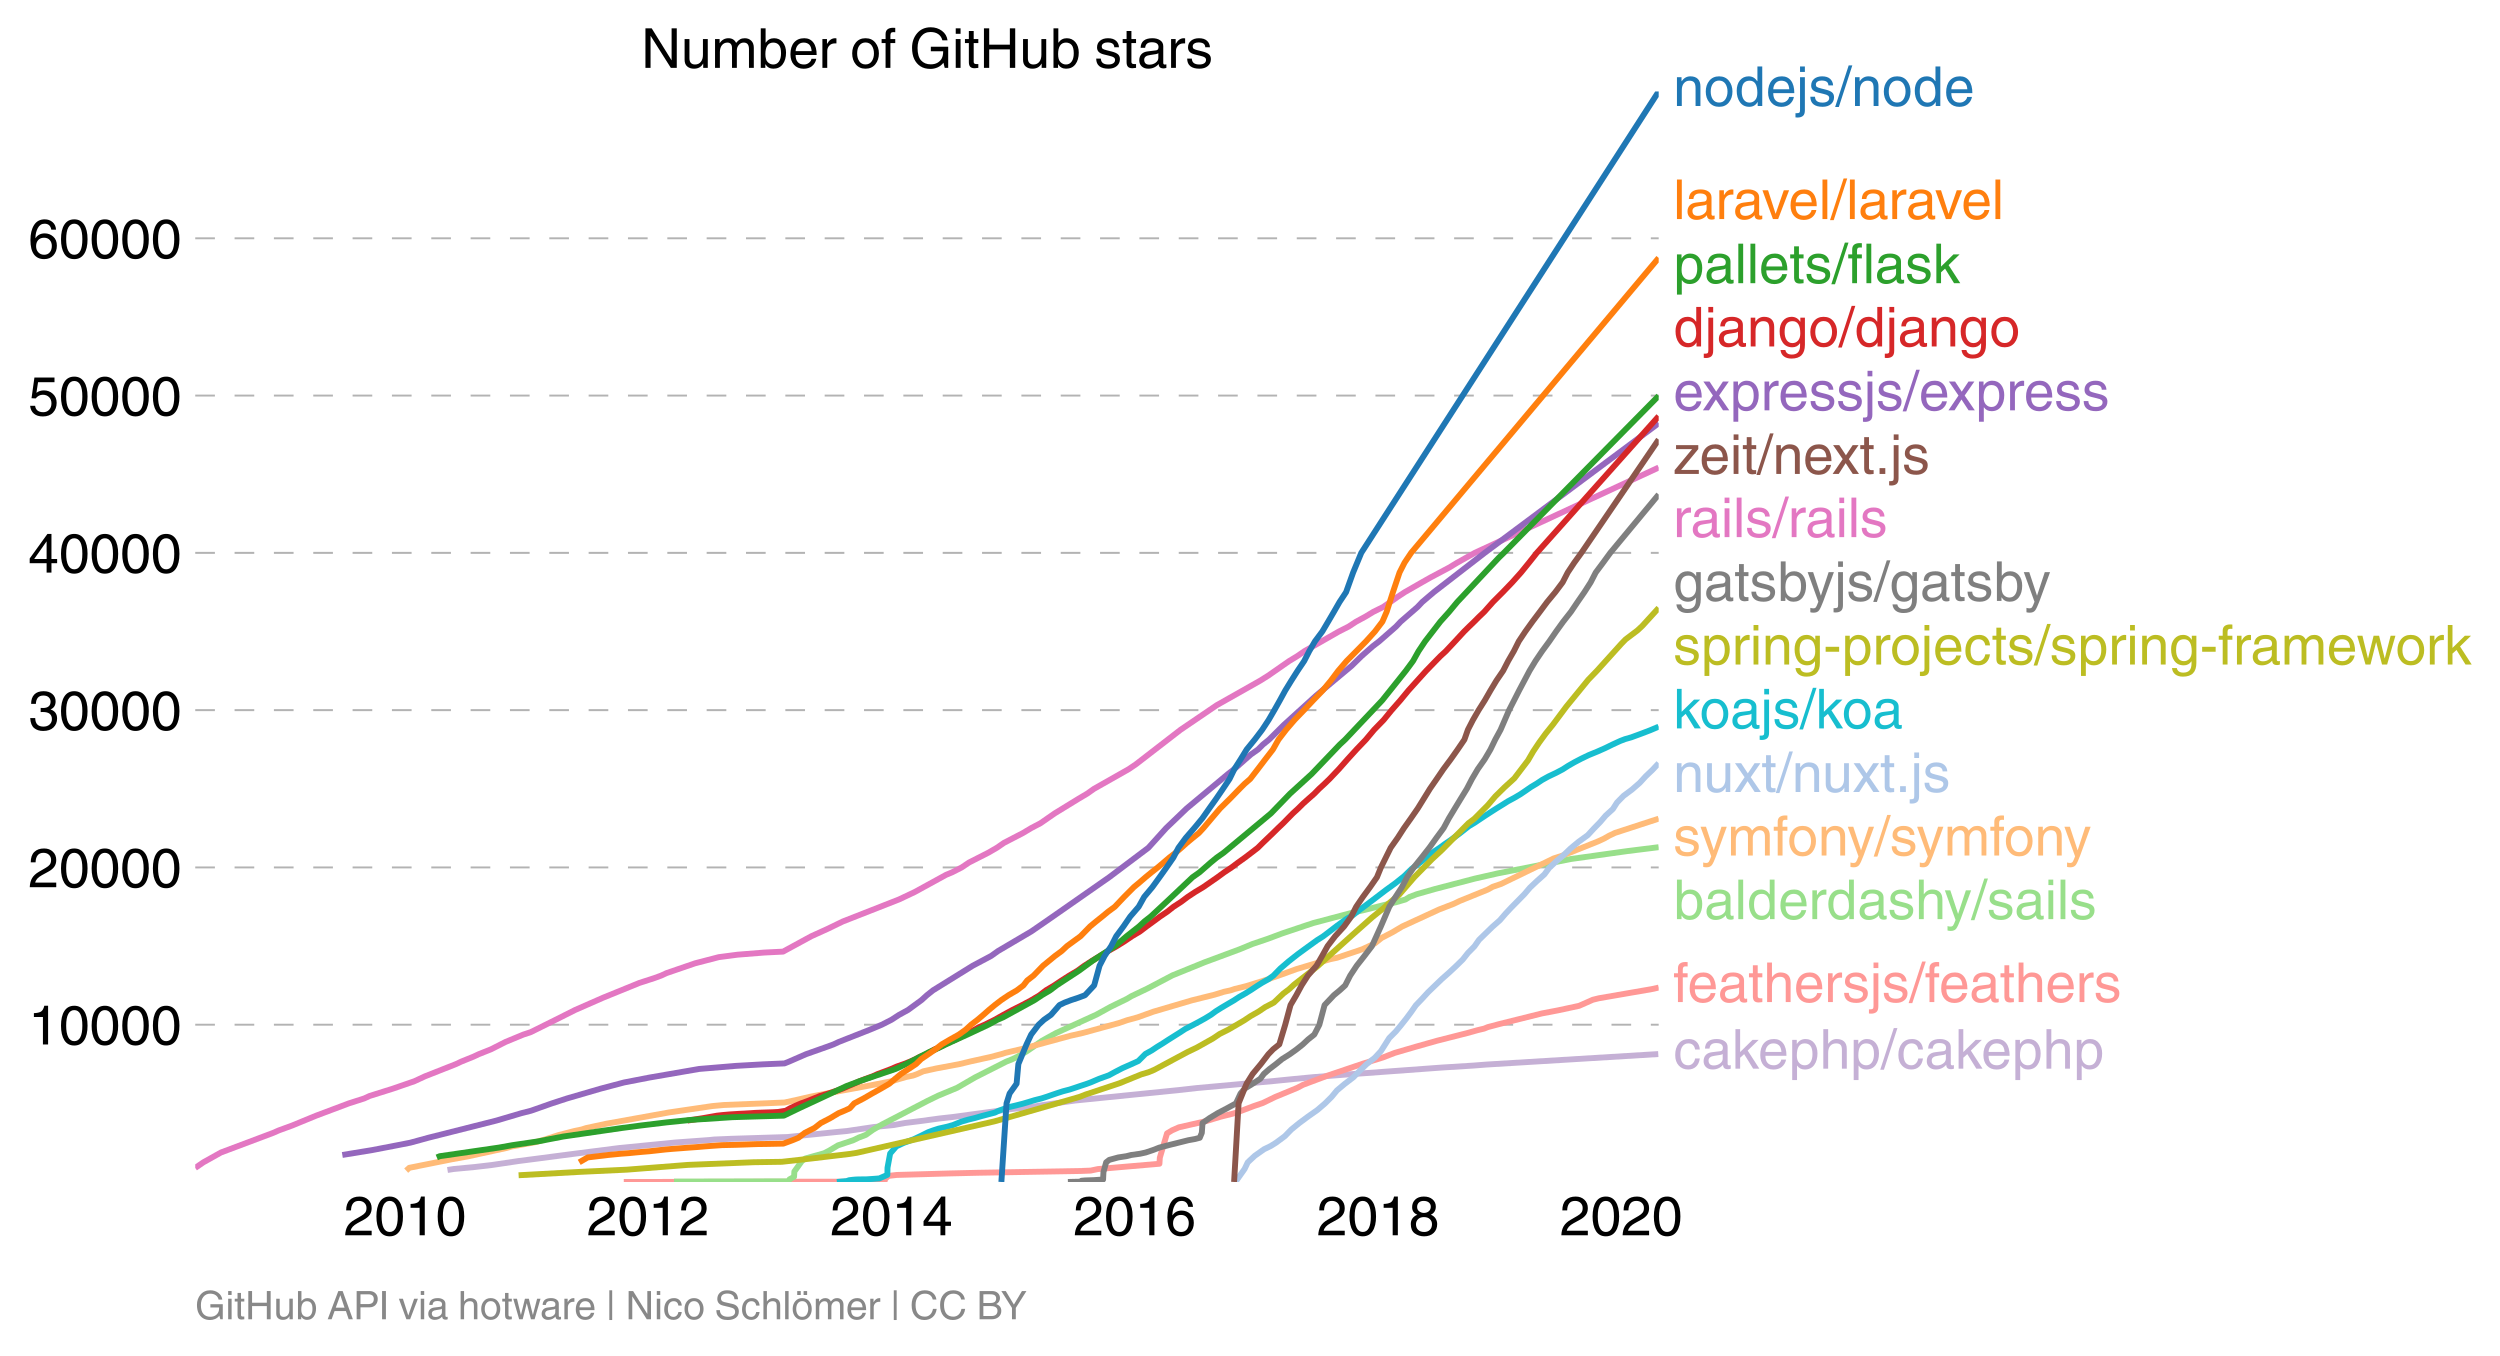 <svg height="459.496" viewBox="0 0 635.483 344.622" width="847.311" xmlns="http://www.w3.org/2000/svg" xmlns:xlink="http://www.w3.org/1999/xlink"><defs><style>*{stroke-linecap:butt;stroke-linejoin:round}</style></defs><g id="figure_1"><path d="M0 344.622h635.483V0H0z" fill="none" id="patch_1"/><g id="axes_1"><path d="M49.627 300.45h372V23.25h-372z" fill="none" id="patch_2"/><path clip-path="url(#p577be16c97)" d="M113.75 297.403l1.589-.252 5.366-.508 4.333-.507 6.83-1.016 3.944-.508 9.693-1.271 5.986-.764 5.974-.763 14.19-1.396 8.698-.635 1.154-.124 4.574-.192 14.109-.444 12.43-1.271 2.655-.252 6.835-1.016 5.076-.507 2.777-.508 4.063-.508 4.713-.64 3.415-.38 14.912-2.03 4.936-.508 3.153-.508 8.107-1.143 26.447-2.667 4.517-.508 12.579-1.143 6.917-.636 5.042-.507 5.333-.508 8.098-.636 24.24-1.775 8.132-.508 3.279-.256 43.674-2.67h0" fill="none" stroke="#c5b0d5" stroke-linecap="square" stroke-width="1.5" id="line2d_1"/><g id="matplotlib.axis_1"><g id="xtick_1"><g id="text_1"><defs><path d="M4.39 45.125q0 12.39 6.391 18.781 6.406 6.407 17.938 6.407 9.656 0 15.812-5.86 6.157-5.86 6.157-15.14 0-7.22-3.547-12.188-3.532-4.953-10.422-8.703l-12.11-6.64Q13.922 15.921 12.5 8.296h38.188V0H2.593q.39 9.906 4.297 16.5 3.906 6.594 12.203 11.375l12.593 7.328q5.032 2.89 7.329 5.984 2.297 3.094 2.297 8.516 0 5.375-3.766 9.031-3.75 3.672-10.156 3.672-7.078 0-10.594-4.672-3.516-4.656-3.61-12.609z" id="HelveticaWorld-Regular-50"/><path d="M42.484 34.188q0 14.109-3.734 21.156-3.734 7.062-10.969 7.062-7.078 0-10.89-7.062-3.797-7.047-3.797-21.157 0-13.671 3.75-20.937Q20.609 6 27.78 6q7.235 0 10.969 7 3.734 7.016 3.734 21.188zm9.422 0q0-17.297-6.25-26.704-6.25-9.39-17.875-9.39-12.062 0-18.062 9.734-6 9.75-6 26.36 0 17.03 6.14 26.578 6.157 9.547 17.922 9.547 11.625 0 17.875-9.5t6.25-26.626z" id="HelveticaWorld-Regular-48"/><path d="M35.89 0h-9.374v49.906H10.109v6.985q8.594.28 12.782 2.75Q27.094 62.109 29 70.313h6.89z" id="HelveticaWorld-Regular-49"/></defs><g transform="matrix(.14 0 0 -.14 87.377 313.999)"><use xlink:href="#HelveticaWorld-Regular-50"/><use x="55.615" xlink:href="#HelveticaWorld-Regular-48"/><use x="111.23" xlink:href="#HelveticaWorld-Regular-49"/><use x="166.846" xlink:href="#HelveticaWorld-Regular-48"/></g></g></g><g id="xtick_2"><g transform="matrix(.14 0 0 -.14 149.172 313.999)" id="text_2"><use xlink:href="#HelveticaWorld-Regular-50"/><use x="55.615" xlink:href="#HelveticaWorld-Regular-48"/><use x="111.23" xlink:href="#HelveticaWorld-Regular-49"/><use x="166.846" xlink:href="#HelveticaWorld-Regular-50"/></g></g><g id="xtick_3"><g id="text_3"><defs><path d="M10.594 24.703h22.61v31.89h-.188zM42 17.093V0h-8.797v17.094H2.484v8.593L34.72 70.314H42v-45.61h10.297v-7.61z" id="HelveticaWorld-Regular-52"/></defs><g transform="matrix(.14 0 0 -.14 211.051 313.999)"><use xlink:href="#HelveticaWorld-Regular-50"/><use x="55.615" xlink:href="#HelveticaWorld-Regular-48"/><use x="111.23" xlink:href="#HelveticaWorld-Regular-49"/><use x="166.846" xlink:href="#HelveticaWorld-Regular-52"/></g></g></g><g id="xtick_4"><g id="text_4"><defs><path d="M14.11 21.578q0-6.875 4.093-11.234Q22.313 6 28.906 6q6.297 0 10.032 4.438 3.734 4.453 3.734 11.687 0 6.297-3.688 10.547-3.687 4.25-10.468 4.25-6.594 0-10.5-4.156-3.907-4.157-3.907-11.188zM41.702 51.61q-.984 5.375-3.984 8.078-3 2.72-8.125 2.72-8.11 0-12.36-7.923-4.25-7.906-4.343-18.109l.203-.188q5.61 8.641 16.687 8.641 8.844 0 15.438-5.86 6.593-5.859 6.593-16.452 0-10.5-6.25-17.47-6.25-6.952-16.843-6.952-12.219 0-18.563 8.687-6.344 8.703-6.344 25.938 0 16.593 6.485 27.093 6.5 10.5 19.484 10.5 8.407 0 14.219-5.015 5.813-5 6.297-13.688z" id="HelveticaWorld-Regular-54"/></defs><g transform="matrix(.14 0 0 -.14 272.846 313.999)"><use xlink:href="#HelveticaWorld-Regular-50"/><use x="55.615" xlink:href="#HelveticaWorld-Regular-48"/><use x="111.23" xlink:href="#HelveticaWorld-Regular-49"/><use x="166.846" xlink:href="#HelveticaWorld-Regular-54"/></g></g></g><g id="xtick_5"><g id="text_5"><defs><path d="M27.594 40.578q5.422 0 8.953 3.094 3.547 3.11 3.547 8.234 0 4.594-3.407 7.547-3.39 2.953-9.687 2.953-5.61 0-8.672-3.11-3.047-3.093-3.047-7.874 0-5.125 3.813-7.984 3.812-2.86 8.5-2.86zm.093-7.562q-6.78 0-10.64-3.766-3.86-3.766-3.86-9.234 0-6.297 3.907-10.157Q21 6 28.219 6q6.406 0 10.234 3.86 3.828 3.859 3.828 10.265 0 5.469-3.828 9.172-3.828 3.719-10.766 3.719zM49.22 52.203q0-10.594-9.032-14.797 6.204-2.781 8.86-7.36 2.656-4.562 2.656-9.733 0-10.016-6.453-16.125-6.438-6.094-17.375-6.094-9.563 0-16.813 5.25-7.25 5.25-7.25 17.062 0 11.922 11.907 16.907-9.516 3.796-9.516 13.671 0 8.297 5.64 13.813 5.641 5.516 15.641 5.516 10.016 0 15.875-5.204 5.86-5.203 5.86-12.906z" id="HelveticaWorld-Regular-56"/></defs><g transform="matrix(.14 0 0 -.14 334.726 313.999)"><use xlink:href="#HelveticaWorld-Regular-50"/><use x="55.615" xlink:href="#HelveticaWorld-Regular-48"/><use x="111.23" xlink:href="#HelveticaWorld-Regular-49"/><use x="166.846" xlink:href="#HelveticaWorld-Regular-56"/></g></g></g><g id="xtick_6"><g transform="matrix(.14 0 0 -.14 396.52 313.999)" id="text_6"><use xlink:href="#HelveticaWorld-Regular-50"/><use x="55.615" xlink:href="#HelveticaWorld-Regular-48"/><use x="111.23" xlink:href="#HelveticaWorld-Regular-50"/><use x="166.846" xlink:href="#HelveticaWorld-Regular-48"/></g></g></g><g id="matplotlib.axis_2"><g id="ytick_1"><path clip-path="url(#p577be16c97)" d="M49.627 260.474h372" fill="none" stroke="#000" stroke-dasharray="5,5" stroke-opacity=".3" stroke-width=".5" id="line2d_8"/><g transform="matrix(.14 0 0 -.14 7.2 265.498)" id="text_7"><use xlink:href="#HelveticaWorld-Regular-49"/><use x="55.615" xlink:href="#HelveticaWorld-Regular-48"/><use x="111.23" xlink:href="#HelveticaWorld-Regular-48"/><use x="166.846" xlink:href="#HelveticaWorld-Regular-48"/><use x="222.461" xlink:href="#HelveticaWorld-Regular-48"/></g></g><g id="ytick_2"><path clip-path="url(#p577be16c97)" d="M49.627 220.494h372" fill="none" stroke="#000" stroke-dasharray="5,5" stroke-opacity=".3" stroke-width=".5" id="line2d_10"/><g transform="matrix(.14 0 0 -.14 7.2 225.518)" id="text_8"><use xlink:href="#HelveticaWorld-Regular-50"/><use x="55.615" xlink:href="#HelveticaWorld-Regular-48"/><use x="111.23" xlink:href="#HelveticaWorld-Regular-48"/><use x="166.846" xlink:href="#HelveticaWorld-Regular-48"/><use x="222.461" xlink:href="#HelveticaWorld-Regular-48"/></g></g><g id="ytick_3"><path clip-path="url(#p577be16c97)" d="M49.627 180.514h372" fill="none" stroke="#000" stroke-dasharray="5,5" stroke-opacity=".3" stroke-width=".5" id="line2d_12"/><g id="text_9"><defs><path d="M22.406 39.984q2.203-.187 4.594-.187 6.203 0 9.781 2.86 3.594 2.859 3.594 8.656 0 4.687-3.344 7.89-3.343 3.203-9.64 3.203-6.985 0-10.235-4.11-3.234-4.093-3.437-10.983h-8.64q0 10.984 5.765 16.984 5.765 6.016 16.937 6.016 9.922 0 15.828-5.11 5.907-5.094 5.907-13.39 0-10.704-9.032-14.5v-.204q11.72-4 11.72-16.406 0-9.906-6.595-16.265-6.593-6.344-18.703-6.344-9.906 0-16.312 5.203Q4.204 8.5 3.422 21.484H12.5q.203-8.109 4-11.797Q20.313 6 27.484 6q6.938 0 11.141 3.86 4.203 3.859 4.203 9.718 0 6.406-4.016 9.672-4 3.266-12.39 3.266-2 0-4.016-.094z" id="HelveticaWorld-Regular-51"/></defs><g transform="matrix(.14 0 0 -.14 7.2 185.539)"><use xlink:href="#HelveticaWorld-Regular-51"/><use x="55.615" xlink:href="#HelveticaWorld-Regular-48"/><use x="111.23" xlink:href="#HelveticaWorld-Regular-48"/><use x="166.846" xlink:href="#HelveticaWorld-Regular-48"/><use x="222.461" xlink:href="#HelveticaWorld-Regular-48"/></g></g></g><g id="ytick_4"><path clip-path="url(#p577be16c97)" d="M49.627 140.534h372" fill="none" stroke="#000" stroke-dasharray="5,5" stroke-opacity=".3" stroke-width=".5" id="line2d_14"/><g transform="matrix(.14 0 0 -.14 7.2 145.559)" id="text_10"><use xlink:href="#HelveticaWorld-Regular-52"/><use x="55.615" xlink:href="#HelveticaWorld-Regular-48"/><use x="111.23" xlink:href="#HelveticaWorld-Regular-48"/><use x="166.846" xlink:href="#HelveticaWorld-Regular-48"/><use x="222.461" xlink:href="#HelveticaWorld-Regular-48"/></g></g><g id="ytick_5"><path clip-path="url(#p577be16c97)" d="M49.627 100.554h372" fill="none" stroke="#000" stroke-dasharray="5,5" stroke-opacity=".3" stroke-width=".5" id="line2d_16"/><g id="text_11"><defs><path d="M14.703 40.922q5.813 4.39 13.625 4.39 9.469 0 16.281-6.296 6.813-6.297 6.813-16.22 0-10.78-6.578-17.796-6.563-7-18.422-7-10.313 0-16.266 5.047Q4.203 8.109 3.22 17.39h9.094q.671-5.672 4.437-8.672 3.766-3 10.453-3 6.485 0 10.64 4.484Q42 14.703 42 21.688q0 7.125-4.36 11.421-4.343 4.297-11.218 4.297-7.813 0-13.047-6.687l-7.563.39 5.266 37.594h36.438v-8.5H17.672z" id="HelveticaWorld-Regular-53"/></defs><g transform="matrix(.14 0 0 -.14 7.2 105.579)"><use xlink:href="#HelveticaWorld-Regular-53"/><use x="55.615" xlink:href="#HelveticaWorld-Regular-48"/><use x="111.23" xlink:href="#HelveticaWorld-Regular-48"/><use x="166.846" xlink:href="#HelveticaWorld-Regular-48"/><use x="222.461" xlink:href="#HelveticaWorld-Regular-48"/></g></g></g><g id="ytick_6"><path clip-path="url(#p577be16c97)" d="M49.627 60.575h372" fill="none" stroke="#000" stroke-dasharray="5,5" stroke-opacity=".3" stroke-width=".5" id="line2d_18"/><g transform="matrix(.14 0 0 -.14 7.2 65.6)" id="text_12"><use xlink:href="#HelveticaWorld-Regular-54"/><use x="55.615" xlink:href="#HelveticaWorld-Regular-48"/><use x="111.23" xlink:href="#HelveticaWorld-Regular-48"/><use x="166.846" xlink:href="#HelveticaWorld-Regular-48"/><use x="222.461" xlink:href="#HelveticaWorld-Regular-48"/></g></g></g><path clip-path="url(#p577be16c97)" d="M158.559 300.45l66.273-.097.169-.675.843-.772 2.09-.24 13.396-.384 7.246-.171 26.123-.456 2.526-.096 1.847-.388 15.646-1.351.102-1.544 1.831-6.176 1.276-.772 1.741-.772 6.771-1.543 3.845-1.155 3.096-.772 1.262-.388 4.071-1.547 2.27-.771 3.18-1.544 3.742-1.543 1.852-.772 1.48-.775 6.163-2.315 9.137-3.086 4.996-1.548 2.982-1.155 5.282-1.543 5.449-1.543 7.628-1.936 2.766-.771 1.616-.384.95-.388 2.907-.771 10.84-2.703 4.048-.772 5.396-1.159 3.489-1.543 1.554-.384 13.406-2.319 1.77-.388h0" fill="none" stroke="#ff9896" stroke-linecap="square" stroke-width="1.5" id="line2d_20"/><path clip-path="url(#p577be16c97)" d="M171.33 300.35l29.137-.065.212-.5 1.167-.663.074-1.331 1.902-2.659.923-.664 4.748-1.327 1.293-.668 2.206-1.327 3.952-1.331 1.366-.664 1.764-.664 1.867-1.33 2.26-1.328 11.54-5.985 2.735-1.332 4.803-1.995 4.591-2.658 7.879-3.99 1.648-.664 1.34-.668 2.286-1.327 3.857-2.658 3.62-1.995 10.218-4.658 3.62-1.991 4.095-1.995 1.105-.664 4.165-1.995 6.313-3.322 8.18-3.326 8.952-3.323 3.208-1.327 3.94-1.331 3.558-1.332 5.937-1.995 2.003-.663 10.032-2.659 2.986-.668 6.605-1.659 1.503-.332 2.311-.667 1.082-.664 1.766-.668 4.643-1.331 10.186-2.659 5.839-1.327 18.576-3.654 14.292-2 2.632-.331 5.359-.668h0" fill="none" stroke="#98df8a" stroke-linecap="square" stroke-width="1.5" id="line2d_21"/><g id="text_13"><defs><path d="M49.219 0h-8.844v32.172q0 7.422-2.594 10.578-2.578 3.156-8.578 3.156-5.906 0-9.875-4.5-3.953-4.484-3.953-12.89V0H6.594v52.297h8.297v-7.375h.203q6.203 8.89 15.812 8.89 8.89 0 13.594-4.718 4.719-4.703 4.719-13.5z" id="HelveticaWorld-Regular-110"/><path d="M12.703 26.219q0-8.735 3.953-14.375 3.953-5.64 11.219-5.64 7.531 0 11.438 5.905 3.906 5.907 3.906 14.11 0 8.297-3.907 14.078-3.906 5.797-11.437 5.797-6.969 0-11.078-5.453-4.094-5.438-4.094-14.422zm-8.984 0q0 11.672 6.484 19.625 6.5 7.968 17.672 7.968 11.438 0 17.875-8.062 6.453-8.047 6.453-19.531 0-11.516-6.406-19.625-6.39-8.11-17.922-8.11-11.078 0-17.625 7.86-6.531 7.86-6.531 19.875z" id="HelveticaWorld-Regular-111"/><path d="M13.094 26.313q0-9.704 3.844-14.954 3.859-5.25 10.265-5.25 6.094 0 10.188 4.485 4.109 4.5 4.109 13.094 0 11.03-3.5 16.625-3.484 5.593-10.61 5.593-6.78 0-10.546-4.453-3.75-4.437-3.75-15.14zM50.39 0h-8.297v7.172h-.203q-4.97-8.688-15.078-8.688-10.891 0-16.86 8.297Q4 15.094 4 27.688q0 11.625 5.906 18.875 5.922 7.25 15.875 7.25 9.813 0 15.625-8.891l.203.594V71.78h8.782z" id="HelveticaWorld-Regular-100"/><path d="M42.484 30.328q-.687 8.485-4.5 12.031-3.797 3.547-10.109 3.547-6.39 0-10.328-4.5-3.922-4.484-4.172-11.078zm8.391-13.922q-1.453-8.11-7.953-13.422-5.719-4.5-15.047-4.593-10.984.093-17.438 7.203Q4 12.704 4 24.704q0 13.78 6.64 21.437 6.641 7.672 18.47 7.672 10.593 0 16.546-7.922 5.953-7.907 5.953-22.594H13.375q0-8.203 3.813-12.703Q21 6.109 28.608 6.109q5.375 0 9.235 3.235 3.86 3.25 4.25 7.062z" id="HelveticaWorld-Regular-101"/><path d="M15.375 61.813H6.594v9.968h8.781zm0-69.532q0-7.468-3.547-10.375Q8.297-21 2-21q-1.797 0-3.703.297v7.61H.594q3.703 0 4.843 1.109 1.157 1.093 1.157 5.296v58.985h8.781z" id="HelveticaWorld-Regular-106"/><path d="M36.078 37.406q-.187 4.688-3.344 6.735-3.14 2.047-9.047 2.047-4.296 0-7.359-1.907-3.047-1.89-3.047-5.468 0-2.829 1.797-4.172 1.813-1.344 7.828-2.86l8.688-2.187q7.906-2 11.297-5.11 3.406-3.093 3.406-8.656 0-7.719-5.64-12.531-5.641-4.813-15.063-4.813-11 0-16.64 4.563-5.626 4.578-5.735 13.75h8.5q.203-5.422 3.594-8.063 3.39-2.625 10.171-2.625 5.516 0 8.766 2.188 3.25 2.203 3.25 6.11 0 2.78-2.11 4.437-2.093 1.672-8.296 3.078l-10.203 2.5q-6.203 1.562-9.157 4.656-2.953 3.094-2.953 8.031 0 7.72 5.516 12.203 5.531 4.5 14.406 4.5 9.485 0 14.531-4.624 5.047-4.61 5.344-11.782z" id="HelveticaWorld-Regular-115"/><path d="M4.984-1.906h-6.687l24.61 75.594H29.5z" id="HelveticaWorld-Regular-47"/></defs><g transform="matrix(.14 0 0 -.14 425.347 26.938)" fill="#1f77b4"><use xlink:href="#HelveticaWorld-Regular-110"/><use x="55.176" xlink:href="#HelveticaWorld-Regular-111"/><use x="111.084" xlink:href="#HelveticaWorld-Regular-100"/><use x="168.066" xlink:href="#HelveticaWorld-Regular-101"/><use x="223.486" xlink:href="#HelveticaWorld-Regular-106"/><use x="245.508" xlink:href="#HelveticaWorld-Regular-115"/><use x="295.508" xlink:href="#HelveticaWorld-Regular-47"/><use x="323.291" xlink:href="#HelveticaWorld-Regular-110"/><use x="378.467" xlink:href="#HelveticaWorld-Regular-111"/><use x="434.375" xlink:href="#HelveticaWorld-Regular-100"/><use x="491.357" xlink:href="#HelveticaWorld-Regular-101"/></g></g><g id="text_14"><defs><path d="M15.375 0H6.594v71.781h8.781z" id="HelveticaWorld-Regular-108"/><path d="M38.375 26.703q-.969-1.015-3.828-1.656-2.86-.625-10.672-1.656-5.766-.688-8.469-2.844-2.703-2.14-2.703-5.656 0-4.297 2.281-6.688 2.297-2.39 7.329-2.39 6.296 0 11.171 3.578 4.891 3.593 4.891 8.718zM6.203 36.375q.297 8.844 5.734 13.14 5.454 4.297 15.844 4.297 8.297 0 13.907-3.765 5.624-3.75 5.624-10.844V9.078Q47.313 6 50.094 6q1.125 0 2.89.39V0Q50.594-.984 48-.984q-4.5 0-6.703 1.921-2.188 1.938-2.281 6.047-7.516-8.5-18.891-8.5-7.422 0-11.922 4.204Q3.72 6.89 3.72 13.624q0 6.89 3.906 11.125Q11.531 29 19 29.89l15.516 1.891q4.203.64 4.203 6.203 0 4.11-3.047 6.297-3.047 2.203-9.25 2.203-5.516 0-8.485-2.437-2.953-2.438-3.53-7.672z" id="HelveticaWorld-Regular-97"/><path d="M15.375 0H6.594v52.297h8.297v-8.688h.203q5.703 10.203 14.687 10.203 1.422 0 2.297-.296V44.39h-3.266q-5.906 0-9.671-4.016-3.766-4-3.766-9.953z" id="HelveticaWorld-Regular-114"/><path d="M39.406 52.297h9.625L29.11 0h-9.437L.594 52.297h10.203L24.422 9.719h.187z" id="HelveticaWorld-Regular-118"/></defs><g transform="matrix(.14 0 0 -.14 425.347 55.684)" fill="#ff7f0e"><use xlink:href="#HelveticaWorld-Regular-108"/><use x="22.021" xlink:href="#HelveticaWorld-Regular-97"/><use x="76.953" xlink:href="#HelveticaWorld-Regular-114"/><use x="108.521" xlink:href="#HelveticaWorld-Regular-97"/><use x="161.203" xlink:href="#HelveticaWorld-Regular-118"/><use x="208.813" xlink:href="#HelveticaWorld-Regular-101"/><use x="264.232" xlink:href="#HelveticaWorld-Regular-108"/><use x="286.254" xlink:href="#HelveticaWorld-Regular-47"/><use x="314.037" xlink:href="#HelveticaWorld-Regular-108"/><use x="336.059" xlink:href="#HelveticaWorld-Regular-97"/><use x="390.99" xlink:href="#HelveticaWorld-Regular-114"/><use x="422.559" xlink:href="#HelveticaWorld-Regular-97"/><use x="475.24" xlink:href="#HelveticaWorld-Regular-118"/><use x="522.85" xlink:href="#HelveticaWorld-Regular-101"/><use x="578.27" xlink:href="#HelveticaWorld-Regular-108"/></g></g><g id="text_15"><defs><path d="M14.984 23.688q0-8.407 4.094-13 4.11-4.579 10.219-4.579 6.687 0 10.39 5.438 3.72 5.453 3.72 14.765 0 10.22-3.563 14.907-3.563 4.687-10.735 4.687-6.984 0-10.562-5.5-3.563-5.5-3.563-16.718zm-8.39 28.609h8.297v-7.375h.203q5.61 8.89 15.625 8.89 10.11 0 15.937-7.359 5.828-7.344 5.828-18.766 0-12.796-5.953-21Q40.578-1.515 29.5-1.515q-9.094 0-13.922 7.032h-.203v-26.22H6.594z" id="HelveticaWorld-Regular-112"/><path d="M17.188 45.016V10.984q0-2 1.093-3.046 1.11-1.047 3.938-1.047h3.375V0Q20.797-.688 19-.688q-5.516 0-8.063 2.641-2.53 2.64-2.53 8.547v34.516H1.311v7.28h7.094v14.595h8.781V52.297h8.407v-7.281z" id="HelveticaWorld-Regular-116"/><path d="M17.188 45.016V0H8.405v45.016H1.22v7.28h7.187v8.985q0 5.907 3.578 8.703 3.594 2.813 10.032 2.813 2.203 0 3.968-.188v-7.906q-1.562.188-3.578.188-2.922 0-4.078-1.438-1.14-1.437-1.14-4.656v-6.5h8.796v-7.281z" id="HelveticaWorld-Regular-102"/><path d="M50 0H38.719L22.406 26.422l-7.312-6.594V0h-8.5v71.781h8.5v-41.61l22.5 22.126H48.78L28.813 32.813z" id="HelveticaWorld-Regular-107"/></defs><g transform="matrix(.14 0 0 -.14 425.347 71.987)" fill="#2ca02c"><use xlink:href="#HelveticaWorld-Regular-112"/><use x="56.494" xlink:href="#HelveticaWorld-Regular-97"/><use x="111.426" xlink:href="#HelveticaWorld-Regular-108"/><use x="133.447" xlink:href="#HelveticaWorld-Regular-108"/><use x="155.469" xlink:href="#HelveticaWorld-Regular-101"/><use x="210.889" xlink:href="#HelveticaWorld-Regular-116"/><use x="238.574" xlink:href="#HelveticaWorld-Regular-115"/><use x="288.574" xlink:href="#HelveticaWorld-Regular-47"/><use x="316.357" xlink:href="#HelveticaWorld-Regular-102"/><use x="344.043" xlink:href="#HelveticaWorld-Regular-108"/><use x="366.064" xlink:href="#HelveticaWorld-Regular-97"/><use x="420.996" xlink:href="#HelveticaWorld-Regular-115"/><use x="470.996" xlink:href="#HelveticaWorld-Regular-107"/></g></g><g id="text_16"><defs><path d="M12.984 26.313q0-9.61 3.813-14.907Q20.609 6.11 27.094 6.11q6.312 0 10.312 4.579 4 4.593 4 13 0 11.03-3.5 16.625-3.484 5.593-10.61 5.593-7.171 0-10.75-4.765-3.562-4.766-3.562-14.828zM49.812 2.983q0-12.609-6.062-18.797-6.047-6.203-18.266-6.203-8.78 0-13.984 4.047Q6.297-13.922 5.516-6.39h8.796q.672-3.812 3.532-6.062 2.86-2.25 8.281-2.25 7.375 0 11.125 3.969 3.766 3.953 3.766 12.828v3.719h-.188q-4.937-7.329-13.922-7.329-11.187 0-17.093 8.25-5.907 8.25-5.907 20.953 0 11.625 5.953 18.875 5.97 7.25 15.829 7.25 9.906 0 15.625-8.89h.187v7.375h8.313z" id="HelveticaWorld-Regular-103"/></defs><g transform="matrix(.14 0 0 -.14 425.347 88.066)" fill="#d62728"><use xlink:href="#HelveticaWorld-Regular-100"/><use x="56.982" xlink:href="#HelveticaWorld-Regular-106"/><use x="79.004" xlink:href="#HelveticaWorld-Regular-97"/><use x="133.936" xlink:href="#HelveticaWorld-Regular-110"/><use x="189.111" xlink:href="#HelveticaWorld-Regular-103"/><use x="245.02" xlink:href="#HelveticaWorld-Regular-111"/><use x="300.928" xlink:href="#HelveticaWorld-Regular-47"/><use x="328.711" xlink:href="#HelveticaWorld-Regular-100"/><use x="385.693" xlink:href="#HelveticaWorld-Regular-106"/><use x="407.715" xlink:href="#HelveticaWorld-Regular-97"/><use x="462.646" xlink:href="#HelveticaWorld-Regular-110"/><use x="517.822" xlink:href="#HelveticaWorld-Regular-103"/><use x="573.73" xlink:href="#HelveticaWorld-Regular-111"/></g></g><g id="text_17"><defs><path d="M49.031 0H37.703l-12.89 19.672L12.203 0H1.125l18.266 26.906L2 52.296h11.188l12.109-18.405L37.5 52.297h10.688l-17.579-25.39z" id="HelveticaWorld-Regular-120"/></defs><g transform="matrix(.14 0 0 -.14 425.347 104.307)" fill="#9467bd"><use xlink:href="#HelveticaWorld-Regular-101"/><use x="52.545" xlink:href="#HelveticaWorld-Regular-120"/><use x="102.545" xlink:href="#HelveticaWorld-Regular-112"/><use x="159.039" xlink:href="#HelveticaWorld-Regular-114"/><use x="190.607" xlink:href="#HelveticaWorld-Regular-101"/><use x="246.027" xlink:href="#HelveticaWorld-Regular-115"/><use x="296.027" xlink:href="#HelveticaWorld-Regular-115"/><use x="346.027" xlink:href="#HelveticaWorld-Regular-106"/><use x="368.049" xlink:href="#HelveticaWorld-Regular-115"/><use x="418.049" xlink:href="#HelveticaWorld-Regular-47"/><use x="445.832" xlink:href="#HelveticaWorld-Regular-101"/><use x="498.377" xlink:href="#HelveticaWorld-Regular-120"/><use x="548.377" xlink:href="#HelveticaWorld-Regular-112"/><use x="604.871" xlink:href="#HelveticaWorld-Regular-114"/><use x="636.439" xlink:href="#HelveticaWorld-Regular-101"/><use x="691.859" xlink:href="#HelveticaWorld-Regular-115"/><use x="741.859" xlink:href="#HelveticaWorld-Regular-115"/></g></g><g id="text_18"><defs><path d="M14.11 7.328h32.187V0H2.39v6.89l31.64 38.126H4.938v7.28h40.374v-7.171z" id="HelveticaWorld-Regular-122"/><path d="M6.594 61.813v9.968h8.781v-9.969zM15.375 0H6.594v52.297h8.781z" id="HelveticaWorld-Regular-105"/><path d="M19.094 0H8.687v10.594h10.407z" id="HelveticaWorld-Regular-46"/></defs><g transform="matrix(.14 0 0 -.14 425.347 120.477)" fill="#8c564b"><use xlink:href="#HelveticaWorld-Regular-122"/><use x="47.469" xlink:href="#HelveticaWorld-Regular-101"/><use x="102.889" xlink:href="#HelveticaWorld-Regular-105"/><use x="124.91" xlink:href="#HelveticaWorld-Regular-116"/><use x="152.596" xlink:href="#HelveticaWorld-Regular-47"/><use x="180.379" xlink:href="#HelveticaWorld-Regular-110"/><use x="235.555" xlink:href="#HelveticaWorld-Regular-101"/><use x="288.1" xlink:href="#HelveticaWorld-Regular-120"/><use x="338.1" xlink:href="#HelveticaWorld-Regular-116"/><use x="365.785" xlink:href="#HelveticaWorld-Regular-46"/><use x="393.568" xlink:href="#HelveticaWorld-Regular-106"/><use x="415.59" xlink:href="#HelveticaWorld-Regular-115"/></g></g><g transform="matrix(.14 0 0 -.14 425.347 136.534)" fill="#e377c2" id="text_19"><use xlink:href="#HelveticaWorld-Regular-114"/><use x="31.568" xlink:href="#HelveticaWorld-Regular-97"/><use x="86.5" xlink:href="#HelveticaWorld-Regular-105"/><use x="108.521" xlink:href="#HelveticaWorld-Regular-108"/><use x="130.543" xlink:href="#HelveticaWorld-Regular-115"/><use x="180.543" xlink:href="#HelveticaWorld-Regular-47"/><use x="208.326" xlink:href="#HelveticaWorld-Regular-114"/><use x="239.895" xlink:href="#HelveticaWorld-Regular-97"/><use x="294.826" xlink:href="#HelveticaWorld-Regular-105"/><use x="316.848" xlink:href="#HelveticaWorld-Regular-108"/><use x="338.869" xlink:href="#HelveticaWorld-Regular-115"/></g><g id="text_20"><defs><path d="M43.406 26.313q0 10.5-3.718 15.046-3.704 4.547-10.579 4.547-6.984-.11-10.562-5.453Q14.984 35.11 14.984 25q0-10.297 4.297-14.594Q23.578 6.11 29.297 6.11q6.5 0 10.297 5.344 3.812 5.344 3.812 14.86zM6.594 0v71.781h8.781V45.703h.203q5.61 8.11 15.14 8.11 9.766 0 15.766-7.25t6-18.876q0-13.093-6.062-21.156Q40.375-1.516 29.5-1.516q-9.578 0-14.406 8.016h-.203V0z" id="HelveticaWorld-Regular-98"/><path d="M39.016 52.297h9.562L29.891.984q-.5-1.375-.985-2.593-4.25-11.329-7.328-15.547-3.078-4.235-9.953-4.235-3.61 0-5.906.782v8.015q2.484-.89 5.468-.89 3.22 0 4.704 2.03 1.5 2.032 4.421 9.938L.875 52.297h9.922L24.812 9.719H25z" id="HelveticaWorld-Regular-121"/></defs><g transform="matrix(.14 0 0 -.14 425.347 152.746)" fill="#7f7f7f"><use xlink:href="#HelveticaWorld-Regular-103"/><use x="55.908" xlink:href="#HelveticaWorld-Regular-97"/><use x="110.84" xlink:href="#HelveticaWorld-Regular-116"/><use x="138.525" xlink:href="#HelveticaWorld-Regular-115"/><use x="188.525" xlink:href="#HelveticaWorld-Regular-98"/><use x="243.02" xlink:href="#HelveticaWorld-Regular-121"/><use x="292.629" xlink:href="#HelveticaWorld-Regular-106"/><use x="314.65" xlink:href="#HelveticaWorld-Regular-115"/><use x="364.65" xlink:href="#HelveticaWorld-Regular-47"/><use x="392.434" xlink:href="#HelveticaWorld-Regular-103"/><use x="448.342" xlink:href="#HelveticaWorld-Regular-97"/><use x="503.273" xlink:href="#HelveticaWorld-Regular-116"/><use x="530.959" xlink:href="#HelveticaWorld-Regular-115"/><use x="580.959" xlink:href="#HelveticaWorld-Regular-98"/><use x="635.453" xlink:href="#HelveticaWorld-Regular-121"/></g></g><g id="text_21"><defs><path d="M28.906 23.188H4.391v8.984h24.515z" id="HelveticaWorld-Regular-45"/><path d="M39.594 34.719q-1.89 11.187-12.39 11.187-6.5 0-10.454-5.203-3.953-5.203-3.953-14.484 0-10.11 3.656-15.11 3.672-5 10.64-5 4.688 0 8.11 3.438 3.422 3.437 4.39 8.953h8.5q-1.312-9.703-6.859-14.86-5.547-5.156-14.328-5.156-10.297 0-16.89 7.047-6.594 7.063-6.594 19.172 0 13.281 6.594 21.188 6.593 7.922 18.5 7.922 8.687 0 13.843-5.204 5.157-5.203 5.735-13.89z" id="HelveticaWorld-Regular-99"/><path d="M6.594 52.297h8.297v-7.375h.203q5.906 8.89 15.812 8.89 9.813 0 13.922-8.5 3.75 4.594 7.266 6.547 3.515 1.953 8.703 1.953 6.781 0 11.484-4.453Q77 44.922 77 36.187V0h-8.781v33.797q0 6.094-2.297 9.094-2.297 3.015-7.422 3.015-5.172 0-8.75-4.203-3.563-4.203-3.563-9.812V0h-8.78v36.188q0 4.53-2.11 7.124-2.094 2.594-6.094 2.594-6.297 0-10.062-4.687-3.766-4.688-3.766-12.703V0H6.594z" id="HelveticaWorld-Regular-109"/><path d="M25.594 0h-8.985L1.516 52.297h9.468L21 11.187h.188l10.109 41.11h9.922l10.203-41.11h.187l10.594 41.11h8.703L55.812 0h-9.234L35.984 40.484h-.187z" id="HelveticaWorld-Regular-119"/></defs><g transform="matrix(.14 0 0 -.14 425.347 168.916)" fill="#bcbd22"><use xlink:href="#HelveticaWorld-Regular-115"/><use x="50" xlink:href="#HelveticaWorld-Regular-112"/><use x="106.494" xlink:href="#HelveticaWorld-Regular-114"/><use x="139.063" xlink:href="#HelveticaWorld-Regular-105"/><use x="161.084" xlink:href="#HelveticaWorld-Regular-110"/><use x="216.26" xlink:href="#HelveticaWorld-Regular-103"/><use x="272.168" xlink:href="#HelveticaWorld-Regular-45"/><use x="305.469" xlink:href="#HelveticaWorld-Regular-112"/><use x="361.963" xlink:href="#HelveticaWorld-Regular-114"/><use x="393.531" xlink:href="#HelveticaWorld-Regular-111"/><use x="449.439" xlink:href="#HelveticaWorld-Regular-106"/><use x="471.461" xlink:href="#HelveticaWorld-Regular-101"/><use x="526.881" xlink:href="#HelveticaWorld-Regular-99"/><use x="578.15" xlink:href="#HelveticaWorld-Regular-116"/><use x="605.836" xlink:href="#HelveticaWorld-Regular-115"/><use x="655.836" xlink:href="#HelveticaWorld-Regular-47"/><use x="683.619" xlink:href="#HelveticaWorld-Regular-115"/><use x="733.619" xlink:href="#HelveticaWorld-Regular-112"/><use x="790.113" xlink:href="#HelveticaWorld-Regular-114"/><use x="822.682" xlink:href="#HelveticaWorld-Regular-105"/><use x="844.703" xlink:href="#HelveticaWorld-Regular-110"/><use x="899.879" xlink:href="#HelveticaWorld-Regular-103"/><use x="955.787" xlink:href="#HelveticaWorld-Regular-45"/><use x="989.088" xlink:href="#HelveticaWorld-Regular-102"/><use x="1016.773" xlink:href="#HelveticaWorld-Regular-114"/><use x="1048.342" xlink:href="#HelveticaWorld-Regular-97"/><use x="1103.273" xlink:href="#HelveticaWorld-Regular-109"/><use x="1186.281" xlink:href="#HelveticaWorld-Regular-101"/><use x="1240.201" xlink:href="#HelveticaWorld-Regular-119"/><use x="1311.113" xlink:href="#HelveticaWorld-Regular-111"/><use x="1367.021" xlink:href="#HelveticaWorld-Regular-114"/><use x="1399.59" xlink:href="#HelveticaWorld-Regular-107"/></g></g><g transform="matrix(.14 0 0 -.14 425.347 185.157)" fill="#17becf" id="text_22"><use xlink:href="#HelveticaWorld-Regular-107"/><use x="47.625" xlink:href="#HelveticaWorld-Regular-111"/><use x="103.533" xlink:href="#HelveticaWorld-Regular-97"/><use x="158.465" xlink:href="#HelveticaWorld-Regular-106"/><use x="180.486" xlink:href="#HelveticaWorld-Regular-115"/><use x="230.486" xlink:href="#HelveticaWorld-Regular-47"/><use x="258.27" xlink:href="#HelveticaWorld-Regular-107"/><use x="305.895" xlink:href="#HelveticaWorld-Regular-111"/><use x="361.803" xlink:href="#HelveticaWorld-Regular-97"/></g><g id="text_23"><defs><path d="M6.11 52.297h8.78V17.578q0-5.765 2.61-8.625Q20.125 6.11 25 6.11q6.781 0 10.594 4.797 3.812 4.813 3.812 12.578v28.813h8.782V0H39.89v7.625l-.188.188q-4.984-9.329-16.61-9.329-7.515 0-12.25 4.094Q6.11 6.688 6.11 14.703z" id="HelveticaWorld-Regular-117"/></defs><g transform="matrix(.14 0 0 -.14 425.347 201.327)" fill="#aec7e8"><use xlink:href="#HelveticaWorld-Regular-110"/><use x="55.176" xlink:href="#HelveticaWorld-Regular-117"/><use x="109.961" xlink:href="#HelveticaWorld-Regular-120"/><use x="159.961" xlink:href="#HelveticaWorld-Regular-116"/><use x="187.646" xlink:href="#HelveticaWorld-Regular-47"/><use x="215.43" xlink:href="#HelveticaWorld-Regular-110"/><use x="270.605" xlink:href="#HelveticaWorld-Regular-117"/><use x="325.391" xlink:href="#HelveticaWorld-Regular-120"/><use x="375.391" xlink:href="#HelveticaWorld-Regular-116"/><use x="403.076" xlink:href="#HelveticaWorld-Regular-46"/><use x="430.859" xlink:href="#HelveticaWorld-Regular-106"/><use x="452.881" xlink:href="#HelveticaWorld-Regular-115"/></g></g><g transform="matrix(.14 0 0 -.14 425.347 217.47)" fill="#ffbb78" id="text_24"><use xlink:href="#HelveticaWorld-Regular-115"/><use x="48.5" xlink:href="#HelveticaWorld-Regular-121"/><use x="98.109" xlink:href="#HelveticaWorld-Regular-109"/><use x="181.117" xlink:href="#HelveticaWorld-Regular-102"/><use x="206.803" xlink:href="#HelveticaWorld-Regular-111"/><use x="262.711" xlink:href="#HelveticaWorld-Regular-110"/><use x="315.887" xlink:href="#HelveticaWorld-Regular-121"/><use x="365.496" xlink:href="#HelveticaWorld-Regular-47"/><use x="393.279" xlink:href="#HelveticaWorld-Regular-115"/><use x="441.779" xlink:href="#HelveticaWorld-Regular-121"/><use x="491.389" xlink:href="#HelveticaWorld-Regular-109"/><use x="574.396" xlink:href="#HelveticaWorld-Regular-102"/><use x="600.082" xlink:href="#HelveticaWorld-Regular-111"/><use x="655.99" xlink:href="#HelveticaWorld-Regular-110"/><use x="709.166" xlink:href="#HelveticaWorld-Regular-121"/></g><g id="text_25"><defs><path d="M49.219 0h-8.844v34.188q0 6.296-2.438 9-2.437 2.718-7.953 2.718-6.797 0-10.703-4.406-3.906-4.39-3.906-12.984V0H6.594v71.781h8.781V45.312h.203q6 8.5 15.328 8.5 8.594 0 13.453-4.5 4.86-4.484 4.86-13.718z" id="HelveticaWorld-Regular-104"/></defs><g transform="matrix(.14 0 0 -.14 425.347 233.64)" fill="#98df8a"><use xlink:href="#HelveticaWorld-Regular-98"/><use x="56.494" xlink:href="#HelveticaWorld-Regular-97"/><use x="111.426" xlink:href="#HelveticaWorld-Regular-108"/><use x="133.447" xlink:href="#HelveticaWorld-Regular-100"/><use x="190.43" xlink:href="#HelveticaWorld-Regular-101"/><use x="245.85" xlink:href="#HelveticaWorld-Regular-114"/><use x="277.418" xlink:href="#HelveticaWorld-Regular-100"/><use x="334.4" xlink:href="#HelveticaWorld-Regular-97"/><use x="389.332" xlink:href="#HelveticaWorld-Regular-115"/><use x="439.332" xlink:href="#HelveticaWorld-Regular-104"/><use x="492.133" xlink:href="#HelveticaWorld-Regular-121"/><use x="541.742" xlink:href="#HelveticaWorld-Regular-47"/><use x="569.525" xlink:href="#HelveticaWorld-Regular-115"/><use x="619.525" xlink:href="#HelveticaWorld-Regular-97"/><use x="674.457" xlink:href="#HelveticaWorld-Regular-105"/><use x="696.479" xlink:href="#HelveticaWorld-Regular-108"/><use x="718.5" xlink:href="#HelveticaWorld-Regular-115"/></g></g><g transform="matrix(.14 0 0 -.14 425.347 254.726)" fill="#ff9896" id="text_26"><use xlink:href="#HelveticaWorld-Regular-102"/><use x="25.686" xlink:href="#HelveticaWorld-Regular-101"/><use x="81.105" xlink:href="#HelveticaWorld-Regular-97"/><use x="136.037" xlink:href="#HelveticaWorld-Regular-116"/><use x="163.723" xlink:href="#HelveticaWorld-Regular-104"/><use x="218.898" xlink:href="#HelveticaWorld-Regular-101"/><use x="274.318" xlink:href="#HelveticaWorld-Regular-114"/><use x="306.887" xlink:href="#HelveticaWorld-Regular-115"/><use x="356.887" xlink:href="#HelveticaWorld-Regular-106"/><use x="378.908" xlink:href="#HelveticaWorld-Regular-115"/><use x="428.908" xlink:href="#HelveticaWorld-Regular-47"/><use x="456.691" xlink:href="#HelveticaWorld-Regular-102"/><use x="482.377" xlink:href="#HelveticaWorld-Regular-101"/><use x="537.797" xlink:href="#HelveticaWorld-Regular-97"/><use x="592.729" xlink:href="#HelveticaWorld-Regular-116"/><use x="620.414" xlink:href="#HelveticaWorld-Regular-104"/><use x="675.59" xlink:href="#HelveticaWorld-Regular-101"/><use x="731.01" xlink:href="#HelveticaWorld-Regular-114"/><use x="763.578" xlink:href="#HelveticaWorld-Regular-115"/></g><g transform="matrix(.14 0 0 -.14 425.347 271.647)" fill="#c5b0d5" id="text_27"><use xlink:href="#HelveticaWorld-Regular-99"/><use x="51.27" xlink:href="#HelveticaWorld-Regular-97"/><use x="106.201" xlink:href="#HelveticaWorld-Regular-107"/><use x="153.826" xlink:href="#HelveticaWorld-Regular-101"/><use x="209.246" xlink:href="#HelveticaWorld-Regular-112"/><use x="265.74" xlink:href="#HelveticaWorld-Regular-104"/><use x="320.916" xlink:href="#HelveticaWorld-Regular-112"/><use x="377.41" xlink:href="#HelveticaWorld-Regular-47"/><use x="405.193" xlink:href="#HelveticaWorld-Regular-99"/><use x="456.463" xlink:href="#HelveticaWorld-Regular-97"/><use x="511.395" xlink:href="#HelveticaWorld-Regular-107"/><use x="559.02" xlink:href="#HelveticaWorld-Regular-101"/><use x="614.439" xlink:href="#HelveticaWorld-Regular-112"/><use x="670.934" xlink:href="#HelveticaWorld-Regular-104"/><use x="726.109" xlink:href="#HelveticaWorld-Regular-112"/></g><g id="text_28"><defs><path d="M38.484 38.375h31.532V0h-6.297l-2.344 9.281Q56.781 3.421 50.578.75q-6.187-2.656-12.875-2.656-10.797 0-18.047 4.703-7.25 4.719-11.265 13.015-4 8.313-4 20.72 0 15.468 9.203 26.312 9.203 10.843 24.781 10.843 11.625 0 20.313-6.5Q67.39 60.688 68.796 50h-9.375q-1.703 7.078-7.219 11.078-5.516 4.016-14.312 4.016-10.594 0-17.047-7.985-6.438-7.984-6.438-21.125 0-15.28 6.39-22.437Q27.204 6.39 38.282 6.39q7.235 0 12.235 2.859 5 2.86 7.687 7.766 2.688 4.906 2.688 13.062H38.484z" id="HelveticaWorld-Regular-71"/><path d="M64.89 0h-9.718v33.5h-37.5V0H8.109v71.781h9.563V42.094h37.5V71.78h9.719z" id="HelveticaWorld-Regular-72"/><path d="M44 29.5L33.406 61.078h-.203L21.687 29.5zm-25.297-8.594L11.188 0h-9.97l27 71.781h10.985L65.187 0H54.594l-7.078 20.906z" id="HelveticaWorld-Regular-65"/><path d="M17.828 38.625H37.11q7.282 0 10.938 3.188 3.656 3.203 3.656 9.703 0 5.812-3.516 8.89-3.515 3.078-10.687 3.078H17.828zm0-38.625H8.11v71.781h32.266q9.625 0 15.484-5.594 5.86-5.593 5.86-14.578 0-9.328-5.672-15.312-5.656-5.969-15.672-5.969H17.828z" id="HelveticaWorld-Regular-80"/><path d="M17.828 0H8.11v71.781h9.72z" id="HelveticaWorld-Regular-73"/><path d="M9.422 73.688h7.281V-1.906H9.422z" id="HelveticaWorld-Regular-124"/><path d="M55.61 71.781h9.374V0h-10.78L17.577 58.016h-.187V0H8.109v71.781h11.375l35.938-57.969h.187z" id="HelveticaWorld-Regular-78"/><path d="M50.39 50.781q-.296 6.844-5.109 10.719-4.797 3.875-12.656 3.875-7.922 0-12.172-3.25-4.234-3.234-4.234-9.344 0-3.265 1.843-5.61 1.86-2.343 6.641-3.468l20.516-4.687q8.297-1.813 12.297-6.875 4.015-5.047 4.015-12.313 0-10.64-7.812-16.187-7.813-5.547-20.313-5.547-9.531 0-15.031 2.437-5.484 2.453-9.734 7.766-4.25 5.328-4.25 14.89h9.093q0-8 5.313-12.406 5.328-4.39 14.5-4.39 8.89 0 13.844 3.156 4.953 3.156 4.953 8.953 0 5.281-2.953 7.89Q46.188 29 37.594 31l-15.469 3.625q-7.719 1.75-11.531 6.125Q6.78 45.125 6.78 51.516q0 9.672 6.516 15.922 6.531 6.25 18.203 6.25 13.172 0 20.328-5.5 7.156-5.485 7.688-17.407z" id="HelveticaWorld-Regular-83"/><path d="M12.703 26.219q0-8.735 3.953-14.375 3.953-5.64 11.219-5.64 7.531 0 11.438 5.905 3.906 5.907 3.906 14.11 0 8.297-3.907 14.078-3.906 5.797-11.437 5.797-6.969 0-11.078-5.453-4.094-5.438-4.094-14.422zm-8.984 0q0 11.672 6.484 19.625 6.5 7.968 17.672 7.968 11.438 0 17.875-8.062 6.453-8.047 6.453-19.531 0-11.516-6.406-19.625-6.39-8.11-17.922-8.11-11.078 0-17.625 7.86-6.531 7.86-6.531 19.875zm36.734 35.406H31.47v10.156h8.984zm-16.219 0H15.25v10.156h8.984z" id="HelveticaWorld-Regular-246"/><path d="M58.016 50.203q-1.625 7.313-6.782 11.094-5.14 3.797-13.343 3.797-10.594 0-17.047-7.703-6.438-7.688-6.438-20.766 0-15.14 6.094-22.547 6.11-7.39 17.688-7.39 7.609 0 13.093 5.046 5.5 5.063 7.407 14.688h9.421Q66.22 12.594 57.625 5.344t-20.906-7.25q-14.703 0-23.516 10.11Q4.391 18.311 4.391 36.28q0 17.328 9.203 27.36 9.203 10.047 24.297 10.047 12.5 0 20.265-6.454 7.766-6.437 9.235-17.03z" id="HelveticaWorld-Regular-67"/><path d="M8.11 71.781h31.484q9.281 0 14.797-5.031 5.515-5.031 5.515-13.031 0-4.844-2.422-8.828-2.406-3.97-7.187-6.172 6.687-2.532 9.828-6.735 3.156-4.203 3.156-10.797 0-9.265-6.687-15.234Q49.906 0 38.922 0H8.109zm9.562-63.484h20.703q7.625 0 11.422 3.531 3.812 3.547 3.812 9.563 0 6.093-4.25 9.093Q45.125 33.5 36.812 33.5h-19.14zm0 33.11h17.625q7.719 0 11.312 2.796 3.594 2.813 3.594 8.781 0 5.125-3.406 7.813-3.39 2.687-11.39 2.687H17.671z" id="HelveticaWorld-Regular-66"/><path d="M37.313 0h-9.72v28.906L.485 71.781h11.329l20.609-34.469 20.562 34.47h11.422L37.312 28.905z" id="HelveticaWorld-Regular-89"/></defs><g transform="matrix(.1 0 0 -.1 49.627 335.351)" fill="#888"><use xlink:href="#HelveticaWorld-Regular-71"/><use x="77.1" xlink:href="#HelveticaWorld-Regular-105"/><use x="99.121" xlink:href="#HelveticaWorld-Regular-116"/><use x="126.807" xlink:href="#HelveticaWorld-Regular-72"/><use x="199.805" xlink:href="#HelveticaWorld-Regular-117"/><use x="254.59" xlink:href="#HelveticaWorld-Regular-98"/><use x="311.084" xlink:href="#HelveticaWorld-Regular-32"/><use x="335.498" xlink:href="#HelveticaWorld-Regular-65"/><use x="402.197" xlink:href="#HelveticaWorld-Regular-80"/><use x="466.846" xlink:href="#HelveticaWorld-Regular-73"/><use x="492.627" xlink:href="#HelveticaWorld-Regular-32"/><use x="517.041" xlink:href="#HelveticaWorld-Regular-118"/><use x="566.65" xlink:href="#HelveticaWorld-Regular-105"/><use x="588.672" xlink:href="#HelveticaWorld-Regular-97"/><use x="643.604" xlink:href="#HelveticaWorld-Regular-32"/><use x="668.018" xlink:href="#HelveticaWorld-Regular-104"/><use x="723.193" xlink:href="#HelveticaWorld-Regular-111"/><use x="779.102" xlink:href="#HelveticaWorld-Regular-116"/><use x="806.787" xlink:href="#HelveticaWorld-Regular-119"/><use x="876.824" xlink:href="#HelveticaWorld-Regular-97"/><use x="931.756" xlink:href="#HelveticaWorld-Regular-114"/><use x="963.324" xlink:href="#HelveticaWorld-Regular-101"/><use x="1018.744" xlink:href="#HelveticaWorld-Regular-32"/><use x="1043.158" xlink:href="#HelveticaWorld-Regular-124"/><use x="1069.135" xlink:href="#HelveticaWorld-Regular-32"/><use x="1093.549" xlink:href="#HelveticaWorld-Regular-78"/><use x="1166.645" xlink:href="#HelveticaWorld-Regular-105"/><use x="1188.666" xlink:href="#HelveticaWorld-Regular-99"/><use x="1239.936" xlink:href="#HelveticaWorld-Regular-111"/><use x="1295.844" xlink:href="#HelveticaWorld-Regular-32"/><use x="1320.258" xlink:href="#HelveticaWorld-Regular-83"/><use x="1386.469" xlink:href="#HelveticaWorld-Regular-99"/><use x="1437.738" xlink:href="#HelveticaWorld-Regular-104"/><use x="1492.914" xlink:href="#HelveticaWorld-Regular-108"/><use x="1514.936" xlink:href="#HelveticaWorld-Regular-246"/><use x="1570.844" xlink:href="#HelveticaWorld-Regular-109"/><use x="1653.852" xlink:href="#HelveticaWorld-Regular-101"/><use x="1709.271" xlink:href="#HelveticaWorld-Regular-114"/><use x="1741.84" xlink:href="#HelveticaWorld-Regular-32"/><use x="1766.254" xlink:href="#HelveticaWorld-Regular-124"/><use x="1792.23" xlink:href="#HelveticaWorld-Regular-32"/><use x="1816.645" xlink:href="#HelveticaWorld-Regular-67"/><use x="1888.959" xlink:href="#HelveticaWorld-Regular-67"/><use x="1961.273" xlink:href="#HelveticaWorld-Regular-32"/><use x="1985.688" xlink:href="#HelveticaWorld-Regular-66"/><use x="2048.5" xlink:href="#HelveticaWorld-Regular-89"/></g></g><g transform="matrix(.14 0 0 -.14 162.932 17.25)" id="text_29"><use xlink:href="#HelveticaWorld-Regular-78"/><use x="73.096" xlink:href="#HelveticaWorld-Regular-117"/><use x="127.881" xlink:href="#HelveticaWorld-Regular-109"/><use x="210.889" xlink:href="#HelveticaWorld-Regular-98"/><use x="267.383" xlink:href="#HelveticaWorld-Regular-101"/><use x="322.803" xlink:href="#HelveticaWorld-Regular-114"/><use x="355.371" xlink:href="#HelveticaWorld-Regular-32"/><use x="379.785" xlink:href="#HelveticaWorld-Regular-111"/><use x="435.693" xlink:href="#HelveticaWorld-Regular-102"/><use x="463.379" xlink:href="#HelveticaWorld-Regular-32"/><use x="487.793" xlink:href="#HelveticaWorld-Regular-71"/><use x="564.893" xlink:href="#HelveticaWorld-Regular-105"/><use x="586.914" xlink:href="#HelveticaWorld-Regular-116"/><use x="614.6" xlink:href="#HelveticaWorld-Regular-72"/><use x="687.598" xlink:href="#HelveticaWorld-Regular-117"/><use x="742.383" xlink:href="#HelveticaWorld-Regular-98"/><use x="798.877" xlink:href="#HelveticaWorld-Regular-32"/><use x="823.291" xlink:href="#HelveticaWorld-Regular-115"/><use x="873.291" xlink:href="#HelveticaWorld-Regular-116"/><use x="900.977" xlink:href="#HelveticaWorld-Regular-97"/><use x="955.908" xlink:href="#HelveticaWorld-Regular-114"/><use x="988.477" xlink:href="#HelveticaWorld-Regular-115"/></g><path clip-path="url(#p577be16c97)" d="M103.253 297.567l.792-.72 10.81-2.167 3.999-.72 9.962-2.166 1.226-.36 5.951-1.084 2.585-.72 3.339-1.083 4.199-1.08 1.749-.359 1.122-.36 5.016-1.083 16.035-2.887 11.032-1.623 2.932-.268 15.423-.635 3.312-.72 3.11-.724 5.486-1.08 5.912-1.083 3.858-.72 5.519-1.079 3.72-1.083 1.752-.36 1.01-.364 1.602-.72 3.286-.723 5.786-1.08 3.003-.723 4.905-1.084 2.731-.72 1.152-.359 4.576-1.084 11.908-3.246 3.202-.723 9.191-2.527 2.077-.72 2.65-.723 4.02-1.444 9.807-2.886 5.774-1.44 2.321-.72 1.664-.359 1.09-.364 2.913-.72 4.625-1.443 4.191-1.443 3.97-1.443 4.844-1.444 3.783-1.083 1.713-.36 4.296-1.443 2.112-.72 3.107-1.443 1.811-1.443 2.777-1.444 2.408-1.443 9.4-4.33 3.724-1.439 1.495-.72 7.125-2.886 1.299-.724 2.112-.72 13.397-6.496 2.219-.72 9.04-3.61 1.55-.72 1.268-.723 1.515-.72 11.073-3.61h0" fill="none" stroke="#ffbb78" stroke-linecap="square" stroke-width="1.5" id="line2d_22"/><path clip-path="url(#p577be16c97)" d="M314.03 300.45l2.347-3.323.788-1.663 1.784-1.663 2.353-1.663 1.712-.832 1.335-.832 2.25-1.663 1.612-1.663 2.042-1.663 2.242-1.663 2.366-1.663 1.94-1.664 1.674-1.663 1.373-1.663 1.99-1.663 2.18-1.663 1.629-1.663 1.718-1.664 2.119-1.663 1.54-1.663 2.114-3.326 1.662-1.663 1.378-1.663 1.32-1.664 1.238-1.663 1.158-1.663 1.59-1.663 1.525-1.663 1.73-1.663 1.731-1.664 1.88-1.663 1.774-1.659 1.699-1.663 1.313-1.663 1.642-1.663 1.173-1.664 1.704-1.663 1.707-1.663 1.893-1.663 1.43-1.663 1.557-1.663 1.64-1.664 1.628-1.663 1.419-1.663 1.76-1.663 1.868-1.663 1.234-1.663 1.789-1.663 1.951-1.664 1.744-1.663 2.01-1.663 2.304-1.663 1.531-1.663 1.618-1.663 1.425-1.664 1.821-1.663 1.062-1.663 1.627-1.663 2.223-1.663 1.908-1.663 1.524-1.664 1.744-1.663 1.552-1.663" fill="none" stroke="#aec7e8" stroke-linecap="square" stroke-width="1.5" id="line2d_23"/><path clip-path="url(#p577be16c97)" d="M212.726 300.45l2.491-.225.646-.227.971-.112.625-.056.695-.028 2.191-.028 1.673-.112 1.497-.116 2.048-.904.034-1.807.67-3.618 1.562-1.807 1.916-.904 2.492-.907 1.905-.904 1.803-.903 1.235-.452 1.405-.452 1.996-.452 1.65-.455 2.225-.904 1.579-.452 1.822-.451 1.565-.452 1.714-.452 1.739-.452.95-.455 2.453-.904 1.924-.452 1.77-.452 1.526-.451 1.475-.452 1.797-.452 1.41-.456 1.29-.451 1.32-.452 1.397-.452 1.727-.452 1.372-.452 1.334-.451 1.384-.452 1.252-.456 2.12-.903 2.512-.904 1.656-.903 1.758-.908 2.052-.904 1.997-.903 1.805-1.807 1.627-.904 1.354-.903 1.472-.904 1.391-.907 1.437-.904 1.436-.903 1.376-.904 1.751-.908 1.704-.903 1.63-.904 1.481-.903 1.238-.908 1.436-.903 1.528-.904 1.547-.903 1.394-.908 1.587-.903 1.466-.904 1.356-.904 1.43-.907 1.622-.904 1.247-.903 1.77-1.811 2.101-1.807 2.298-1.811 2.475-1.807 2.504-1.808 1.444-.903 1.2-.904 2.355-1.81 2.516-1.808 1.56-.903 1.13-.908 2.41-1.807 2.394-1.811 2.367-1.807 2.5-1.811 2.26-1.807 1.862-1.811 2.397-1.808 2.233-1.81 1.215-.904 1.359-.904 1.233-.903 1.336-.908 2.474-1.807 2.289-1.807 1.509-.903 1.344-.904 1.36-.904 1.396-.907 1.407-.904 1.468-.903 1.43-.904 1.68-.907 1.53-.904 1.334-.903 1.294-.904 1.516-.907 1.348-.904 1.632-.904 1.909-.903 1.72-.908 1.406-.903 1.578-.904 1.727-.903 1.889-.908 2.203-.903 2.04-.904 1.839-.903 1.977-.908 1.179-.452 1.587-.452 2.456-.903 2.365-.904 2.145-.907" fill="none" stroke="#17becf" stroke-linecap="square" stroke-width="1.5" id="line2d_24"/><path clip-path="url(#p577be16c97)" d="M131.828 298.742l15.503-.855 12.037-.568 15.508-1.211 16.69-.676 7.17-.108 7.666-.856 9.552-1.139 1.821-.284 34.924-7.98 4.008-1.14 13.875-3.993 3.92-1.14 1.434-.567 8.584-2.851 5.616-2.283 1.889-.568 1.36-.571 8.522-4.562 2.374-1.14 4.057-2.282 1.69-1.14 2.273-1.139 3.904-2.279 1.714-1.14 2.005-1.139 1.685-1.14 2.198-1.143 2.383-2.278 1.506-1.14 1.237-1.14 5.84-4.561 8.87-7.976 5.136-4.562 2.835-2.283 1.23-1.139 2.752-2.283 3.95-4.557 4.484-4.562 2.465-2.279 6.768-6.84 1.502-1.14 3.401-3.418 1.943-2.28 2.318-2.282 2.498-2.279 3.477-4.562 1.327-2.282 1.521-2.28 1.663-2.278 1.836-2.279 3.401-4.562 5.587-6.84 2.202-2.279 6.18-6.84 1.107-1.14 3.022-2.279 1.22-1.143 4.155-4.562h0" fill="none" stroke="#bcbd22" stroke-linecap="square" stroke-width="1.5" id="line2d_25"/><path clip-path="url(#p577be16c97)" d="M271.453 300.45l1.238-.037 2.01-.04.047-.08.16-.155.86-.076 2.282-.08 2.348-.156.03-.624.062-1.247.686-2.5.795-.623 2.295-.623 2.04-.312 1.244-.312 2.253-.312 1.427-.316 1.863-.624 1.59-.623 2.382-.624 2.522-.628 2.476-.623 1.725-.312 1.187-.312.52-1.251.181-2.5 1.777-1.246 2.058-1.252 2.388-1.247 2.281-1.252 1.154-2.498 1.068-1.248 2.032-1.251 1.92-1.247.92-1.252 1.438-1.247 1.645-1.251 1.526-1.248 1.985-1.251 1.735-1.248 1.573-1.251 1.33-1.247 1.58-1.252 1.287-2.498 1.328-4.998 2.359-2.499 1.505-1.247 1.375-1.251 1.274-2.5 1.653-2.498 1.965-2.499 1.91-2.498 2.265-4.998 2.145-4.997 1.58-2.499 1.625-2.499 1.32-2.499 1.687-2.498 2.006-2.499 1.96-2.499 1.786-2.498 1.843-2.5L368.3 208l1.51-2.499 1.52-2.498 1.536-2.5 1.299-2.498 1.477-2.499 1.755-2.498 1.472-2.5 1.206-2.498 1.36-2.499 2.163-4.997 1.282-2.499 1.27-2.499 1.325-2.498 1.323-2.499 1.512-2.499 1.689-2.498 1.833-2.5 1.722-2.498 1.803-2.499 1.964-2.498 1.688-2.5 1.73-2.498 1.599-2.499 1.29-2.498 1.867-2.5 1.829-2.498 12.303-14.832" fill="none" stroke="#7f7f7f" stroke-linecap="square" stroke-width="1.5" id="line2d_26"/><path clip-path="url(#p577be16c97)" d="M49.627 296.875l2.068-1.42 4.47-2.498 13.294-4.997 1.42-.624 3.413-1.247 6.081-2.5 8.324-3.126 3.89-1.247 1.352-.624 5.958-1.875 5.432-1.875 2.692-1.247 7.921-3.126 1.321-.624 3.09-1.248 1.334-.627 3.134-1.248 3.698-1.875 4.537-1.875 1.88-.623 6.288-3.123 4.968-2.499 7.117-3.122 9.207-3.75 3.85-1.247 1.71-.628 1.342-.624 7.283-2.499 6.005-1.559 4.778-.627 6.81-.544 4.796-.236.246-.156 6.89-3.75 4.13-1.871 3.865-1.875 14.326-5.621 3.965-1.875 7.982-4.374 1.509-.624 2.453-1.251 1.857-1.248 4.911-2.498 2.166-1.252 1.81-1.247 4.822-2.499 2.092-1.251 2.38-1.248 3.605-2.498 6.117-3.75 2.108-1.248 1.776-1.251 8.824-4.998 1.838-1.247 11.322-8.748 9.187-6.244 11.058-6.25 1.996-1.247 5.387-3.75 2.061-1.247 1.814-1.251 8.75-4.998 2.467-1.247 1.906-1.252 2.307-1.247 2.075-1.251 2.522-1.248 3.566-2.499 1.896-1.25 4.365-2.5 2.208-1.247 4.699-2.499 2.065-1.251 4.474-2.499 46.74-21.689h0" fill="none" stroke="#e377c2" stroke-linecap="square" stroke-width="1.5" id="line2d_27"/><path clip-path="url(#p577be16c97)" d="M313.698 300.45l1.147-19.987 2.019-4.997 1.567-2.499 2.079-2.498 1.912-2.5 1.203-1.247 1.565-1.251 1.503-4.997 1.346-4.998 1.472-2.499 1.347-2.498 1.606-2.5 2.177-2.498 1.45-2.499 1.383-2.498 1.911-2.5 2.285-2.498 1.801-2.499 1.265-2.498 1.703-2.499 1.835-2.499 1.736-2.499 1.019-2.498 2.474-4.998 1.767-2.498 1.612-2.5 1.774-2.498 1.733-2.499 1.548-2.498 1.544-2.5 1.728-2.498 1.705-2.499 1.86-2.498 1.765-2.5 1.705-2.498.882-2.499 1.289-2.498 1.446-2.5 1.578-2.498 1.435-2.499 1.502-2.498 1.708-2.499 1.29-2.499 1.441-2.498 1.257-2.5 1.665-2.498 1.797-2.499 1.886-2.498 1.858-2.5 2.072-2.498 1.872-2.499 1.289-2.498 1.662-2.5 1.813-2.498 19.64-28.797" fill="none" stroke="#8c564b" stroke-linecap="square" stroke-width="1.5" id="line2d_28"/><path clip-path="url(#p577be16c97)" d="M87.016 293.585l7.64-1.252 6.476-1.247 3.18-.628 4.557-1.247 17.322-4.374 6.343-1.875 2.442-.623 5.332-1.876 3.826-1.247 8.58-2.499 5.916-1.563 6.434-1.247 12.647-2.187 9.325-.78 6.887-.392 5.497-.235 1.163-.468 4.295-1.875 5.285-1.871 1.721-.628 1.336-.624 7.933-3.122 2.99-1.251 2.454-1.248 1.932-1.251 2.284-1.248 3.411-2.498 1.385-1.252 1.568-1.247 10.083-6.249 4.7-2.499 1.751-1.247 8.485-4.997 5.427-3.75 14.324-9.996 9.966-7.496 4.511-4.997 5.22-4.998 10.486-8.743 1.605-1.252 2.828-2.498 1.435-1.248 1.788-1.251 1.248-1.247 1.549-1.252 3.768-3.746 8.255-7.496 4.465-3.75 4.484-3.746 2.552-2.5 2.845-2.498 1.633-1.251 4.276-3.746 1.182-1.252 4.303-3.746 1.182-1.251 2.943-2.499 12.928-9.995 44.227-32.955h0" fill="none" stroke="#9467bd" stroke-linecap="square" stroke-width="1.5" id="line2d_29"/><path clip-path="url(#p577be16c97)" d="M174.741 285.46l.047-.623 1.99-.312 1.974-.311 1.758-.312 1.761-.312 1.41-.156 1.8-.156 2.48-.156 1.532-.08 1.343-.08 1.068-.076 2.141-.08 2.303-.076 1.465-.08 1.929-.311 1.092-.624 1.323-.624 1.493-.628 1.702-.623 1.543-.624 1.538-.624 2.118-.627 1.828-.624 1.787-.624 1.41-.623 1.466-.628 1.417-.624 1.595-.623 1.734-.624 1.396-.628 1.704-.623 1.627-.624 1.436-.624 1.791-.627 1.596-.624 1.38-.624 1.151-.624 1.581-.627 2.137-1.248 1.45-.623 1.153-.628 1.24-.624 1.588-.623 2.204-1.252 2.487-1.247 1.113-.624 1.449-.627 2.522-1.248 2.225-1.251 2.305-1.248 2.49-1.25 2.34-1.248 2.1-1.252 1.609-1.247 2.105-1.251 1.868-1.248 1.958-1.251 2.105-1.247 1.724-1.252 1.938-1.247 2.064-1.252 2.073-1.247 2.198-1.251 2.001-1.248 1.843-1.251 2.066-1.247 1.647-1.252 1.713-1.247 1.7-1.252 1.845-1.247 1.587-1.251 1.927-1.248 1.667-1.251 1.889-1.247 2.082-1.252 1.797-1.247 1.807-1.252 1.696-1.247 1.886-1.251 1.659-1.248 1.754-1.251 1.64-1.247 1.626-1.252 1.256-1.247 1.31-1.251 1.3-1.248 1.272-1.251 1.313-1.248 1.227-1.25 1.227-1.248 1.366-1.252 1.253-1.247 1.403-1.251 1.42-1.248 1.224-1.251 1.359-1.248 1.29-1.25 2.373-2.5 2.204-2.498 2.274-2.5 2.387-2.498 2.09-2.499 2.43-2.498 2.037-2.5 2.203-2.498 2.06-2.499 2.247-2.498 2.257-2.499 2.421-2.499 1.222-1.247 1.363-1.251 2.342-2.5 2.308-2.498 1.262-1.247 1.296-1.252 1.243-1.247 1.31-1.251 2.22-2.5 2.495-2.498 2.4-2.499 2.238-2.498 2.03-2.5 1.985-2.498 30.982-34.734" fill="none" stroke="#d62728" stroke-linecap="square" stroke-width="1.5" id="line2d_30"/><path clip-path="url(#p577be16c97)" d="M111.03 294.209l.746-.312 15.027-2.187 3.49-.624 6.393-.94 6.482-1.247 15.03-2.187 4.747-.623 6.511-.784 6.001-.624 10.744-.7 13.047-.391 3.873-1.875 6.708-3.123 5.278-2.498 3.338-1.252 9.206-3.122 2.677-1.251 6.013-3.123 1.51-.624 2.595-1.251 2.702-1.247 2.768-1.252 5.319-2.498 2.293-1.248 1.463-.623 7.967-4.374 1.88-1.252 2.1-1.247 1.637-1.251 5.724-3.746 3.406-2.5 5.732-3.75 2.923-2.498 3.18-2.499 1.345-1.247 1.6-1.252 4.03-3.746 6.616-6.249 1.769-1.247 2.86-2.499 1.527-1.251 1.77-1.247L321.578 208l1.496-1.247 4.836-4.998 5.486-4.997 7.168-7.496 1.347-1.252 9.45-9.995 5.98-7.496 1.846-2.499 1.397-2.498 1.674-2.5 3.857-4.997 2.241-2.498 2.07-2.5 10.545-11.241 1.286-1.252 39.368-39.916h0" fill="none" stroke="#2ca02c" stroke-linecap="square" stroke-width="1.5" id="line2d_31"/><path clip-path="url(#p577be16c97)" d="M147.231 295.456l2.154-1.247 1.345-.156 1.265-.156 1.385-.156 1.237-.156 1.59-.156 1.617-.156 2.064-.156 1.62-.16 1.665-.156 1.856-.156 1.437-.156 1.383-.156 1.417-.155 1.817-.156 2.094-.156 2.024-.156 2.227-.156 1.775-.156 2.095-.156 2.23-.156 1.589-.036 1.81-.04 2.383-.08 2.017-.076 1.269-.04 1.746-.02 1.174-.02 1.739-.036 1.873-.04.207-.08.442-.16 1.681-.623 1.508-.624 1.606-1.251 2.48-1.248 1.598-1.251 2.41-1.247 2.088-1.252 1.487-.623 1.37-.624 1.124-1.252 2.391-1.247 2.159-1.251 2.25-1.248 2.14-1.251 1.467-1.247 1.517-1.252 1.919-1.247 1.894-1.251 1.265-1.248 1.844-1.251 1.809-1.248 1.59-1.251 2.131-1.247 2.241-1.252 1.74-1.247 1.36-1.251 1.625-1.248 1.477-1.251 1.416-1.248 1.511-1.25 1.622-1.248 1.856-1.252 2.139-1.247 1.652-1.251.963-1.248 1.618-1.251 2.417-2.499 1.523-1.247 1.528-1.252 1.698-1.247 1.341-1.251 1.709-1.248 1.717-1.251 2.439-2.499 1.51-1.247 1.57-1.252 1.505-1.247 1.7-1.251 2.363-2.499 2.493-2.499 1.5-1.247 1.447-1.252 1.522-1.247 1.589-1.251 1.479-1.248 1.46-1.251 1.612-1.247 1.46-1.252 1.384-1.247 1.51-1.251 1.544-1.248 1.155-1.251 2.114-2.499 2.124-2.499 2.54-2.498 2.431-2.5 1.245-1.247 1.445-1.25 1.933-2.5 1.905-2.498 1.934-2.5 1.413-2.498 1.922-2.499 2.148-2.498 2.41-2.5 2.347-2.498 2.413-2.499 2.066-2.498 1.879-2.499 2.14-2.499 2.472-2.498 2.458-2.5 2.26-2.498 1.9-2.499 1.078-2.498 1.597-4.998 1.68-4.997 1.276-2.5 1.674-2.498 62.922-74.966" fill="none" stroke="#ff7f0e" stroke-linecap="square" stroke-width="1.5" id="line2d_32"/><path clip-path="url(#p577be16c97)" d="M254.544 300.45l1.31-19.987.78-2.498 1.776-2.499.452-4.997 2.076-4.998 1.179-2.499 1.9-2.498 1.351-1.248 1.78-1.251 2.176-2.499 1.298-.624 1.633-.623 1.886-.624 1.66-.628 2.328-2.498 1.37-4.998 1.292-2.499 1.664-2.498 1.276-2.5 1.85-2.498 1.714-2.499 2.152-2.498 1.396-2.499 2.091-2.499 1.815-2.499 1.78-2.498 1.736-2.499 1.295-2.499 1.84-2.498 2.169-2.5L305.63 208l1.756-2.499 1.784-2.498 1.708-2.5 1.672-2.498 1.22-2.499 1.594-2.498 1.533-2.5 2.036-2.498 1.9-2.499 1.644-2.498 1.456-2.5 1.407-2.498 1.367-2.499 1.535-2.498 1.593-2.499 1.686-2.499 1.282-2.498 1.457-2.5 1.868-2.498 1.478-2.499 1.464-2.498 1.437-2.5 1.657-2.498 1.794-4.997 2.073-4.998L421.626 23.25" fill="none" stroke="#1f77b4" stroke-linecap="square" stroke-width="1.5" id="line2d_33"/></g></g><defs><clipPath id="p577be16c97"><path d="M49.627 23.249h372v277.2h-372z"/></clipPath></defs></svg>